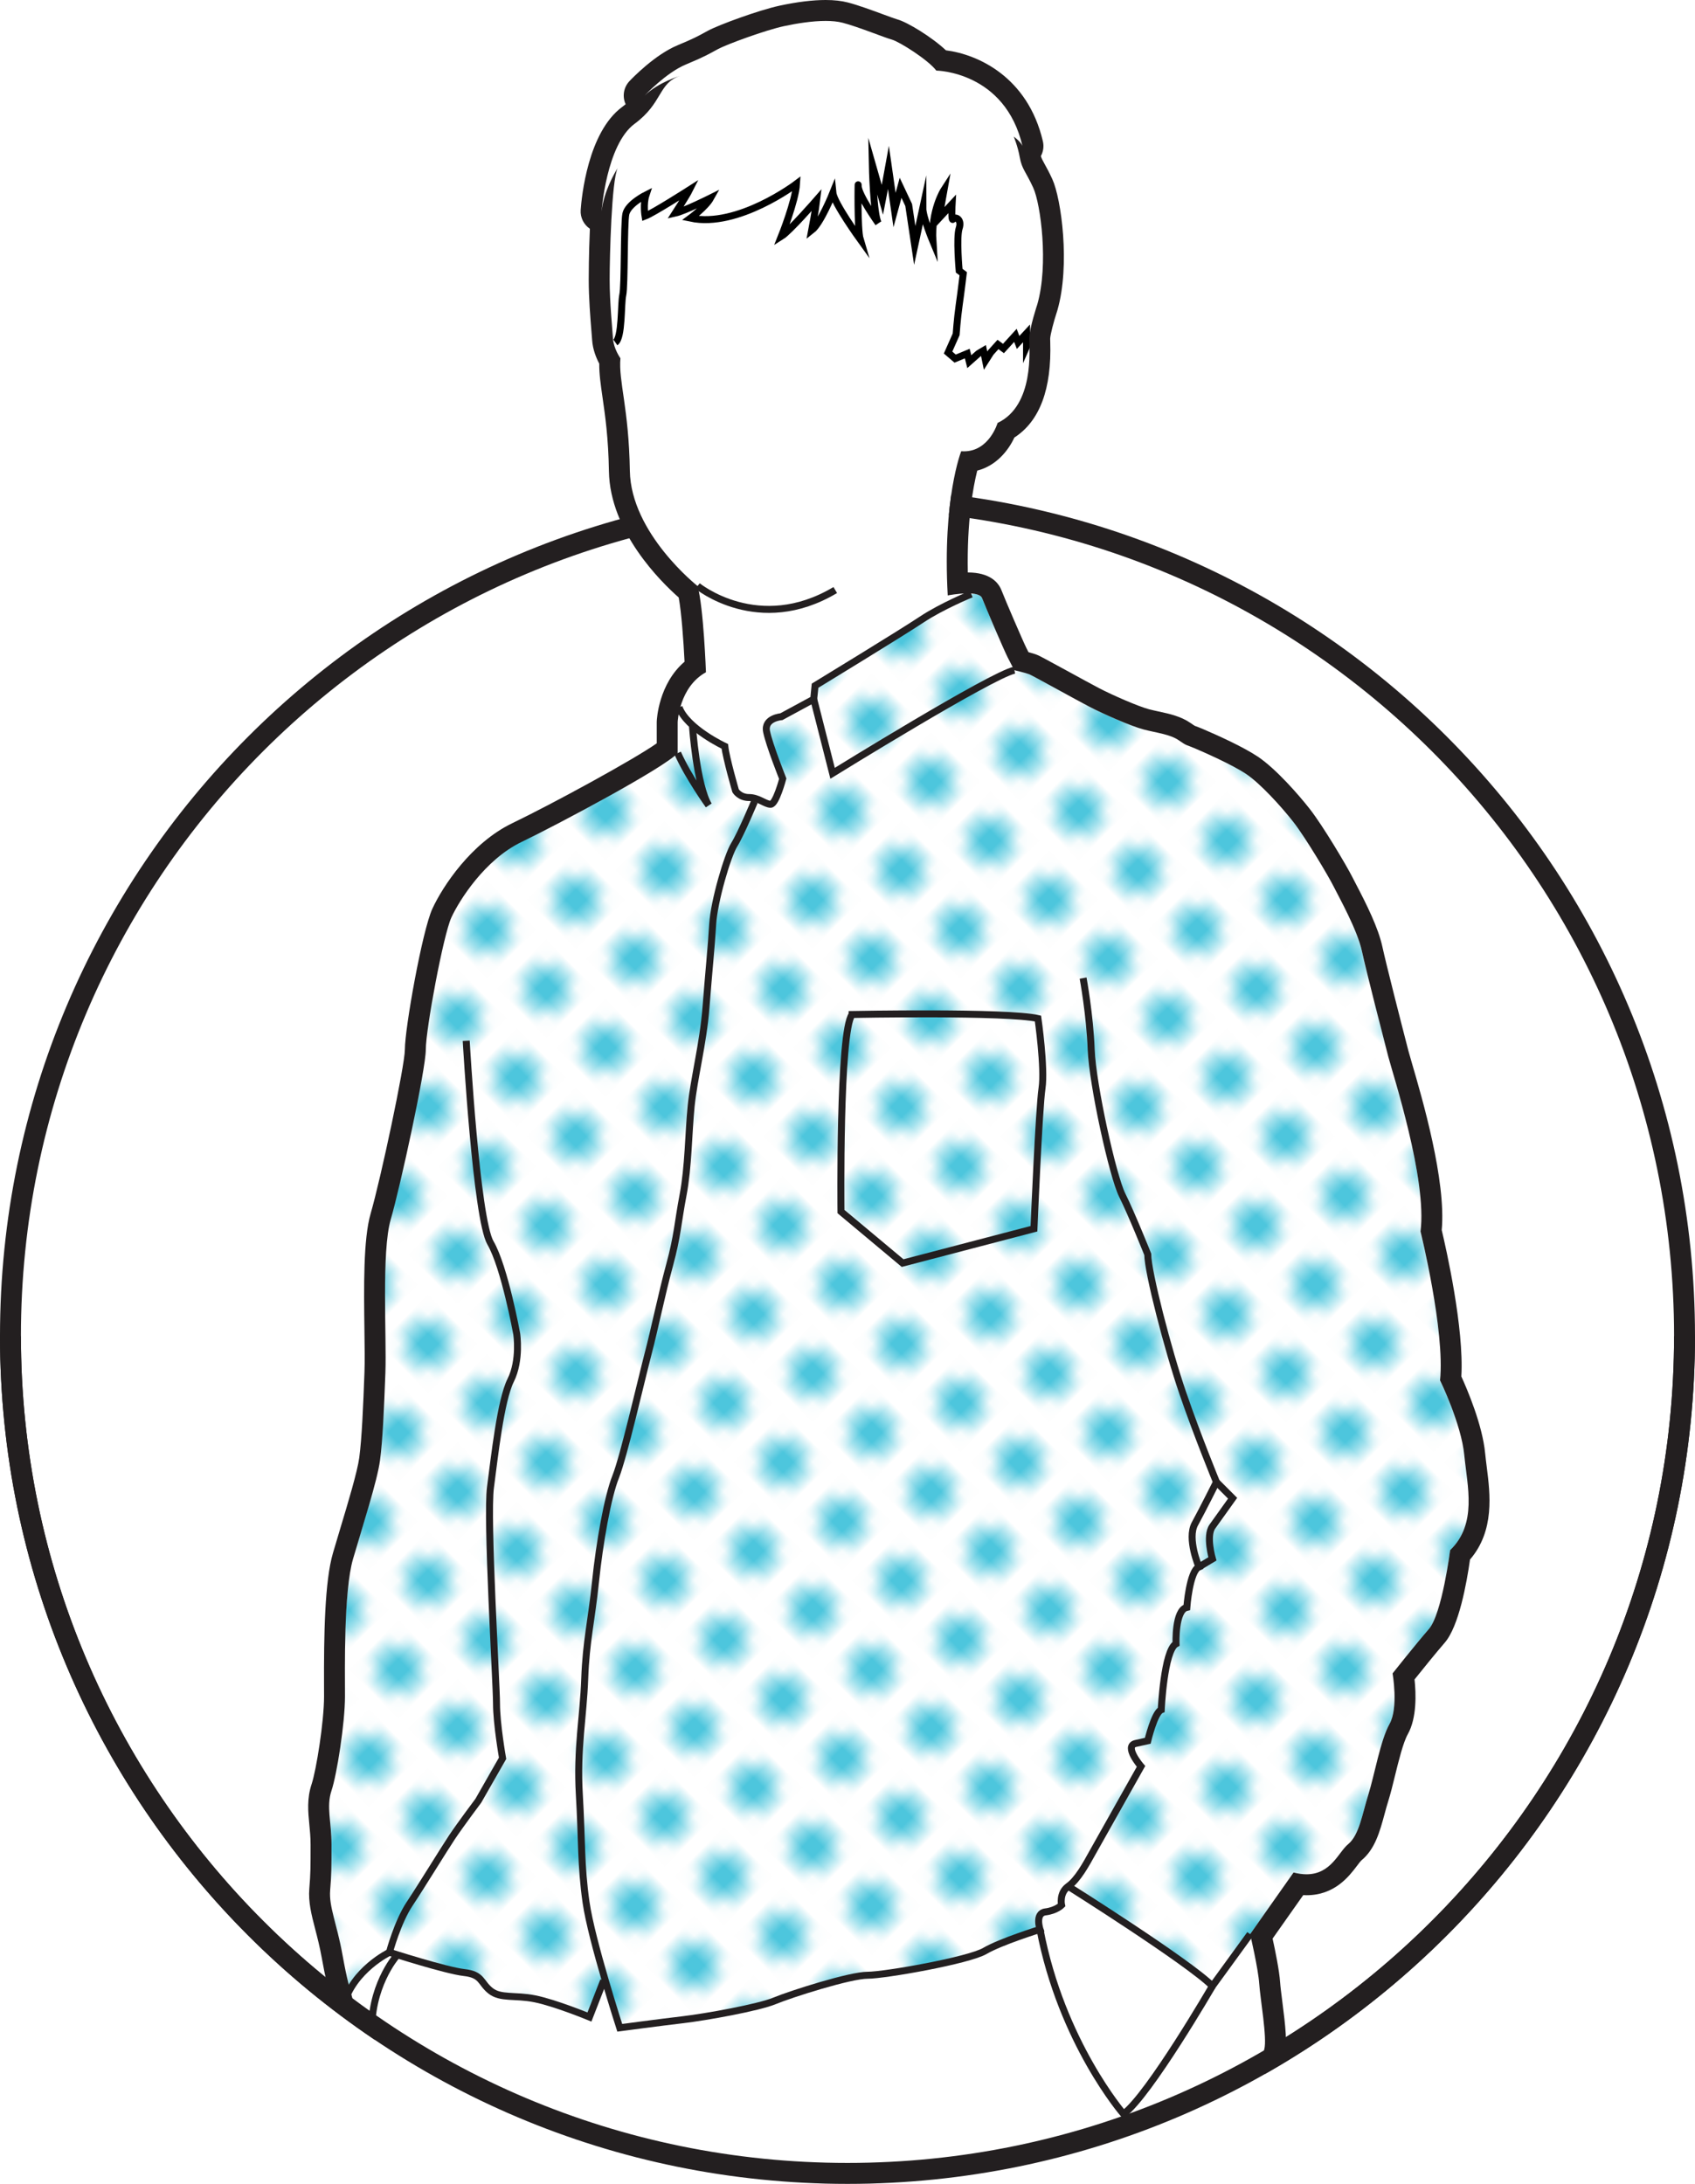 <?xml version="1.0" encoding="UTF-8" standalone="no"?>
<!-- Created with Inkscape (http://www.inkscape.org/) -->

<svg
   xmlns:dc="http://purl.org/dc/elements/1.1/"
   xmlns:cc="http://creativecommons.org/ns#"
   xmlns:rdf="http://www.w3.org/1999/02/22-rdf-syntax-ns#"
   xmlns:svg="http://www.w3.org/2000/svg"
   xmlns="http://www.w3.org/2000/svg"
   version="1.1"
   width="151.875"
   height="195.603"
   id="svg76298">
  <defs
     id="defs76300">
    <clipPath
       id="clipPath564">
      <path
         d="m 185.544,812.584 -1.499,-104.25 c 0,-33.137 27.029,-59.875 60.166,-59.875 l 0,0 c 33.137,0 60.166,26.988 60.166,60.125 l 0,0 0,104 -118.833,0 z"
         id="path566" />
    </clipPath>
    <clipPath
       id="clipPath488">
      <path
         d="m 0,863.584 938.953,0 L 938.953,0 0,0 0,863.584 z"
         id="path490" />
    </clipPath>
    <pattern
       id="pattern506"
       height="12"
       width="12"
       y="0"
       x="0"
       patternUnits="userSpaceOnUse"
       patternTransform="matrix(0.707,0.707,-0.707,0.707,4186.23,7531.35)">
      <path
         id="path508"
         style="fill:#ffffff;fill-opacity:1;fill-rule:nonzero;stroke:none"
         d="m 15.151,-6.151 -6.301,0 0,6.301 6.301,0 0,-6.301 z" />
      <path
         id="path510"
         style="fill:#ffffff;fill-opacity:1;fill-rule:nonzero;stroke:none"
         d="m 3.151,-6.151 -6.301,0 0,6.301 6.301,0 0,-6.301 z" />
      <path
         id="path512"
         style="fill:#ffffff;fill-opacity:1;fill-rule:nonzero;stroke:none"
         d="m 15.151,-0.151 -6.301,0 0,6.301 6.301,0 0,-6.301 z" />
      <g
         id="g514"
         transform="translate(13.661,3)">
        <path
           id="path516"
           style="fill:#4dc6dd;fill-opacity:1;fill-rule:nonzero;stroke:none"
           d="m 0,0 c 0,-0.917 -0.744,-1.661 -1.661,-1.661 -0.918,0 -1.661,0.744 -1.661,1.661 0,0.917 0.743,1.661 1.661,1.661 C -0.744,1.661 0,0.917 0,0" />
      </g>
      <path
         id="path518"
         style="fill:#ffffff;fill-opacity:1;fill-rule:nonzero;stroke:none"
         d="m 9.151,-3.151 -6.301,0 0,6.301 6.301,0 0,-6.301 z" />
      <g
         id="g520"
         transform="translate(7.661,0)">
        <path
           id="path522"
           style="fill:#4dc6dd;fill-opacity:1;fill-rule:nonzero;stroke:none"
           d="m 0,0 c 0,-0.917 -0.744,-1.661 -1.661,-1.661 -0.918,0 -1.661,0.744 -1.661,1.661 0,0.917 0.743,1.661 1.661,1.661 C -0.744,1.661 0,0.917 0,0" />
      </g>
      <path
         id="path524"
         style="fill:#ffffff;fill-opacity:1;fill-rule:nonzero;stroke:none"
         d="m 3.151,-0.151 -6.301,0 0,6.301 6.301,0 0,-6.301 z" />
      <g
         id="g526"
         transform="translate(1.661,3)">
        <path
           id="path528"
           style="fill:#4dc6dd;fill-opacity:1;fill-rule:nonzero;stroke:none"
           d="m 0,0 c 0,-0.917 -0.744,-1.661 -1.661,-1.661 -0.918,0 -1.661,0.744 -1.661,1.661 0,0.917 0.743,1.661 1.661,1.661 C -0.744,1.661 0,0.917 0,0" />
      </g>
      <path
         id="path530"
         style="fill:#ffffff;fill-opacity:1;fill-rule:nonzero;stroke:none"
         d="m 15.151,5.85 -6.301,0 0,6.301 6.301,0 0,-6.301 z" />
      <g
         id="g532"
         transform="translate(13.661,9)">
        <path
           id="path534"
           style="fill:#4dc6dd;fill-opacity:1;fill-rule:nonzero;stroke:none"
           d="m 0,0 c 0,-0.918 -0.744,-1.661 -1.661,-1.661 -0.918,0 -1.661,0.743 -1.661,1.661 0,0.917 0.743,1.661 1.661,1.661 C -0.744,1.661 0,0.917 0,0" />
      </g>
      <path
         id="path536"
         style="fill:#ffffff;fill-opacity:1;fill-rule:nonzero;stroke:none"
         d="m 9.151,2.849 -6.301,0 0,6.301 6.301,0 0,-6.301 z" />
      <g
         id="g538"
         transform="translate(7.661,6)">
        <path
           id="path540"
           style="fill:#4dc6dd;fill-opacity:1;fill-rule:nonzero;stroke:none"
           d="m 0,0 c 0,-0.918 -0.744,-1.661 -1.661,-1.661 -0.918,0 -1.661,0.743 -1.661,1.661 0,0.917 0.743,1.661 1.661,1.661 C -0.744,1.661 0,0.917 0,0" />
      </g>
      <path
         id="path542"
         style="fill:#ffffff;fill-opacity:1;fill-rule:nonzero;stroke:none"
         d="m 3.151,5.85 -6.301,0 0,6.301 6.301,0 0,-6.301 z" />
      <g
         id="g544"
         transform="translate(1.661,9)">
        <path
           id="path546"
           style="fill:#4dc6dd;fill-opacity:1;fill-rule:nonzero;stroke:none"
           d="m 0,0 c 0,-0.918 -0.744,-1.661 -1.661,-1.661 -0.918,0 -1.661,0.743 -1.661,1.661 0,0.917 0.743,1.661 1.661,1.661 C -0.744,1.661 0,0.917 0,0" />
      </g>
      <path
         id="path548"
         style="fill:#ffffff;fill-opacity:1;fill-rule:nonzero;stroke:none"
         d="m 15.151,11.85 -6.301,0 0,6.301 6.301,0 0,-6.301 z" />
      <path
         id="path550"
         style="fill:#ffffff;fill-opacity:1;fill-rule:nonzero;stroke:none"
         d="m 9.151,8.85 -6.301,0 0,6.301 6.301,0 0,-6.301 z" />
      <g
         id="g552"
         transform="translate(7.661,12)">
        <path
           id="path554"
           style="fill:#4dc6dd;fill-opacity:1;fill-rule:nonzero;stroke:none"
           d="m 0,0 c 0,-0.918 -0.744,-1.661 -1.661,-1.661 -0.918,0 -1.661,0.743 -1.661,1.661 0,0.917 0.743,1.661 1.661,1.661 C -0.744,1.661 0,0.917 0,0" />
      </g>
      <path
         id="path556"
         style="fill:#ffffff;fill-opacity:1;fill-rule:nonzero;stroke:none"
         d="m 3.151,11.85 -6.301,0 0,6.301 6.301,0 0,-6.301 z" />
    </pattern>
    <clipPath
       id="clipPath564-0">
      <path
         d="m 185.544,812.584 -1.499,-104.25 c 0,-33.137 27.029,-59.875 60.166,-59.875 l 0,0 c 33.137,0 60.166,26.988 60.166,60.125 l 0,0 0,104 -118.833,0 z"
         id="path566-2" />
    </clipPath>
    <clipPath
       id="clipPath488-5">
      <path
         d="m 0,863.584 938.953,0 L 938.953,0 0,0 0,863.584 z"
         id="path490-7" />
    </clipPath>
    <pattern
       id="pattern506-3"
       height="12"
       width="12"
       y="0"
       x="0"
       patternUnits="userSpaceOnUse"
       patternTransform="matrix(0.707,0.707,-0.707,0.707,4186.23,7531.35)">
      <path
         id="path508-0"
         style="fill:#ffffff;fill-opacity:1;fill-rule:nonzero;stroke:none"
         d="m 15.151,-6.151 -6.301,0 0,6.301 6.301,0 0,-6.301 z" />
      <path
         id="path510-6"
         style="fill:#ffffff;fill-opacity:1;fill-rule:nonzero;stroke:none"
         d="m 3.151,-6.151 -6.301,0 0,6.301 6.301,0 0,-6.301 z" />
      <path
         id="path512-8"
         style="fill:#ffffff;fill-opacity:1;fill-rule:nonzero;stroke:none"
         d="m 15.151,-0.151 -6.301,0 0,6.301 6.301,0 0,-6.301 z" />
      <g
         id="g514-1"
         transform="translate(13.661,3)">
        <path
           id="path516-3"
           style="fill:#4dc6dd;fill-opacity:1;fill-rule:nonzero;stroke:none"
           d="m 0,0 c 0,-0.917 -0.744,-1.661 -1.661,-1.661 -0.918,0 -1.661,0.744 -1.661,1.661 0,0.917 0.743,1.661 1.661,1.661 C -0.744,1.661 0,0.917 0,0" />
      </g>
      <path
         id="path518-2"
         style="fill:#ffffff;fill-opacity:1;fill-rule:nonzero;stroke:none"
         d="m 9.151,-3.151 -6.301,0 0,6.301 6.301,0 0,-6.301 z" />
      <g
         id="g520-7"
         transform="translate(7.661,0)">
        <path
           id="path522-5"
           style="fill:#4dc6dd;fill-opacity:1;fill-rule:nonzero;stroke:none"
           d="m 0,0 c 0,-0.917 -0.744,-1.661 -1.661,-1.661 -0.918,0 -1.661,0.744 -1.661,1.661 0,0.917 0.743,1.661 1.661,1.661 C -0.744,1.661 0,0.917 0,0" />
      </g>
      <path
         id="path524-7"
         style="fill:#ffffff;fill-opacity:1;fill-rule:nonzero;stroke:none"
         d="m 3.151,-0.151 -6.301,0 0,6.301 6.301,0 0,-6.301 z" />
      <g
         id="g526-0"
         transform="translate(1.661,3)">
        <path
           id="path528-3"
           style="fill:#4dc6dd;fill-opacity:1;fill-rule:nonzero;stroke:none"
           d="m 0,0 c 0,-0.917 -0.744,-1.661 -1.661,-1.661 -0.918,0 -1.661,0.744 -1.661,1.661 0,0.917 0.743,1.661 1.661,1.661 C -0.744,1.661 0,0.917 0,0" />
      </g>
      <path
         id="path530-3"
         style="fill:#ffffff;fill-opacity:1;fill-rule:nonzero;stroke:none"
         d="m 15.151,5.85 -6.301,0 0,6.301 6.301,0 0,-6.301 z" />
      <g
         id="g532-6"
         transform="translate(13.661,9)">
        <path
           id="path534-0"
           style="fill:#4dc6dd;fill-opacity:1;fill-rule:nonzero;stroke:none"
           d="m 0,0 c 0,-0.918 -0.744,-1.661 -1.661,-1.661 -0.918,0 -1.661,0.743 -1.661,1.661 0,0.917 0.743,1.661 1.661,1.661 C -0.744,1.661 0,0.917 0,0" />
      </g>
      <path
         id="path536-1"
         style="fill:#ffffff;fill-opacity:1;fill-rule:nonzero;stroke:none"
         d="m 9.151,2.849 -6.301,0 0,6.301 6.301,0 0,-6.301 z" />
      <g
         id="g538-3"
         transform="translate(7.661,6)">
        <path
           id="path540-7"
           style="fill:#4dc6dd;fill-opacity:1;fill-rule:nonzero;stroke:none"
           d="m 0,0 c 0,-0.918 -0.744,-1.661 -1.661,-1.661 -0.918,0 -1.661,0.743 -1.661,1.661 0,0.917 0.743,1.661 1.661,1.661 C -0.744,1.661 0,0.917 0,0" />
      </g>
      <path
         id="path542-7"
         style="fill:#ffffff;fill-opacity:1;fill-rule:nonzero;stroke:none"
         d="m 3.151,5.85 -6.301,0 0,6.301 6.301,0 0,-6.301 z" />
      <g
         id="g544-1"
         transform="translate(1.661,9)">
        <path
           id="path546-0"
           style="fill:#4dc6dd;fill-opacity:1;fill-rule:nonzero;stroke:none"
           d="m 0,0 c 0,-0.918 -0.744,-1.661 -1.661,-1.661 -0.918,0 -1.661,0.743 -1.661,1.661 0,0.917 0.743,1.661 1.661,1.661 C -0.744,1.661 0,0.917 0,0" />
      </g>
      <path
         id="path548-1"
         style="fill:#ffffff;fill-opacity:1;fill-rule:nonzero;stroke:none"
         d="m 15.151,11.85 -6.301,0 0,6.301 6.301,0 0,-6.301 z" />
      <path
         id="path550-4"
         style="fill:#ffffff;fill-opacity:1;fill-rule:nonzero;stroke:none"
         d="m 9.151,8.85 -6.301,0 0,6.301 6.301,0 0,-6.301 z" />
      <g
         id="g552-7"
         transform="translate(7.661,12)">
        <path
           id="path554-5"
           style="fill:#4dc6dd;fill-opacity:1;fill-rule:nonzero;stroke:none"
           d="m 0,0 c 0,-0.918 -0.744,-1.661 -1.661,-1.661 -0.918,0 -1.661,0.743 -1.661,1.661 0,0.917 0.743,1.661 1.661,1.661 C -0.744,1.661 0,0.917 0,0" />
      </g>
      <path
         id="path556-1"
         style="fill:#ffffff;fill-opacity:1;fill-rule:nonzero;stroke:none"
         d="m 3.151,11.85 -6.301,0 0,6.301 6.301,0 0,-6.301 z" />
    </pattern>
  </defs>
  <g
     transform="translate(-553.388,-570.118)"
     id="layer1">
    <g
       transform="matrix(1.25,0,0,-1.25,324.27,1575.513)"
       id="g484">
      <g
         clip-path="url(#clipPath488-5)"
         id="g486">
        <g
           transform="translate(304.044,708.584)"
           id="g492">
          <path
             d="m 0,0 c 0,-33.137 -26.863,-60 -60,-60 -33.137,0 -60,26.863 -60,60 0,33.137 26.863,60 60,60 C -26.863,60 0,33.137 0,0"
             id="path494"
             style="fill:#ffffff;fill-opacity:1;fill-rule:nonzero;stroke:none" />
        </g>
        <g
           transform="translate(304.044,708.584)"
           id="g496">
          <path
             d="m 0,0 c 0,-33.137 -26.863,-60 -60,-60 -33.137,0 -60,26.863 -60,60 0,33.137 26.863,60 60,60 C -26.863,60 0,33.137 0,0 z"
             id="path498"
             style="fill:none;stroke:#231f20;stroke-width:1.5;stroke-linecap:butt;stroke-linejoin:miter;stroke-miterlimit:4;stroke-opacity:1;stroke-dasharray:none" />
        </g>
        <g
           transform="translate(213.816,647.044)"
           id="g500">
          <path
             d="m 0,0 c 0,0 -0.29,2.317 -0.869,3.766 -0.579,1.448 -1.593,3.041 -2.028,4.344 -0.434,1.304 -0.579,2.897 -1.013,3.621 -0.435,0.724 -1.014,1.014 -1.304,2.173 -0.289,1.158 -0.386,1.255 -0.772,3.379 -0.386,2.124 -0.966,3.379 -0.869,4.538 0.096,1.158 0.096,1.641 0.096,3.283 0,1.641 -0.386,2.703 0,3.862 0.387,1.158 0.966,4.827 0.966,6.758 0,1.931 -0.097,7.531 0.579,9.849 0.676,2.317 1.738,5.599 1.931,7.048 0.193,1.448 0.29,3.669 0.386,6.276 0.097,2.606 -0.289,8.689 0.387,11.007 0.675,2.317 2.51,10.717 2.51,12.165 0,1.448 1.255,8.207 1.834,9.462 0.58,1.255 2.168,4.152 4.775,5.407 2.606,1.255 10.953,5.31 10.953,6.372 l 0,2.221 c 0,0 0.343,2.511 2.274,3.573 0,0 -0.046,4.658 -0.48,6.179 0,0 -4.718,3.765 -4.79,8.255 -0.073,4.49 -0.79,6.421 -0.645,8.062 0,0 -0.467,0.676 -0.516,1.4 -0.048,0.724 -0.233,2.607 -0.233,4.248 0,1.642 0.148,7.531 0.631,8.062 0,0 -1.012,-1.496 -1.205,-3.186 0,0 0.339,4.78 2.367,6.276 2.027,1.497 1.69,2.897 3.235,3.428 0,0 -1.497,-0.435 -2.511,-1.4 0,0 1.545,1.641 2.945,2.22 1.4,0.58 1.69,0.773 2.318,1.111 0.627,0.338 3.379,1.351 4.731,1.641 1.351,0.29 3.089,0.531 4.2,0.241 1.11,-0.289 2.993,-1.062 3.524,-1.206 0.531,-0.145 2.607,-1.449 3.186,-2.221 0,0 4.924,-0.048 6.179,-5.407 0,0 -0.096,0.29 -0.627,0.676 0,0 0.29,-0.676 0.434,-1.497 0.145,-0.82 0.435,-1.014 0.966,-2.172 0.531,-1.159 1.11,-5.504 0.29,-8.352 0,0 -0.58,-1.738 -0.58,-2.462 0,-0.724 0.386,-4.779 -2.269,-6.034 0,0 -0.627,-2.173 -2.607,-2.028 0,0 -1.351,-3.379 -0.965,-10.331 0,0 2.221,0.435 2.462,-0.193 0.241,-0.628 1.545,-3.669 1.834,-4.248 0.29,-0.58 0.483,-0.918 0.483,-0.918 0,0 0.821,-0.193 1.062,-0.289 0.241,-0.097 3.283,-1.787 4.297,-2.318 1.013,-0.531 2.993,-1.4 3.91,-1.641 0.917,-0.241 1.883,-0.338 2.51,-0.772 0.628,-0.435 0.483,-0.29 1.159,-0.58 0.676,-0.289 2.655,-1.158 3.669,-1.834 1.014,-0.676 2.51,-2.317 3.379,-3.428 0.869,-1.11 2.511,-3.862 2.897,-4.634 0.386,-0.773 1.69,-3.09 2.027,-4.635 0.338,-1.544 1.545,-6.227 1.883,-7.531 0.338,-1.303 2.8,-8.834 2.317,-12.552 0,0 1.762,-7.12 1.4,-10.668 0,0 1.521,-3.114 1.738,-5.359 0.218,-2.245 0.942,-4.924 -1.013,-6.807 0,0 -0.58,-4.562 -1.521,-5.648 -0.941,-1.086 -2.607,-3.186 -2.607,-3.186 0,0 0.434,-2.462 -0.217,-3.621 C 68.431,32.586 67.996,30.052 67.562,28.676 67.128,27.3 66.91,25.779 66.114,25.128 65.317,24.476 64.738,22.448 62.203,23.1 L 59.09,18.683 c 0,0 0.579,-2.462 0.651,-3.549 0.073,-1.086 0.58,-3.91 0.362,-4.706 -0.217,-0.797 0,-0.652 0.073,-2.1 0.072,-1.449 0.434,-2.68 0,-4.056 C 59.741,2.897 59.814,2.1 59.814,1.231 c 0,-0.869 -0.145,-0.796 -0.29,-1.883 -0.145,-1.086 0,-2.435 -0.29,-3.231 -0.289,-0.797 -1.593,-7.577 -1.593,-7.577 l -53.586,0 c 0,0 -2.245,2.145 -2.245,3.377 0,1.231 0.073,1.76 -0.362,3.353 C 1.014,-3.137 0,-1.086 0,0"
             id="path502"
             style="fill:#ffffff;fill-opacity:1;fill-rule:nonzero;stroke:none" />
        </g>
        <g
           transform="translate(276.019,670.144)"
           id="g504">
          <path
             d="m 0,0 c 2.535,-0.652 3.114,1.376 3.91,2.028 0.797,0.651 1.014,2.172 1.449,3.548 0.434,1.376 0.869,3.91 1.52,5.069 0.652,1.159 0.218,3.621 0.218,3.621 0,0 1.665,2.1 2.606,3.186 0.942,1.086 1.521,5.648 1.521,5.648 1.955,1.883 1.231,4.562 1.014,6.807 C 12.021,32.152 10.5,35.266 10.5,35.266 10.862,38.814 9.1,45.935 9.1,45.935 9.583,49.652 7.121,57.183 6.783,58.486 6.445,59.79 5.238,64.473 4.9,66.017 c -0.338,1.545 -1.641,3.862 -2.028,4.635 -0.386,0.772 -2.027,3.524 -2.896,4.634 -0.869,1.111 -2.366,2.752 -3.379,3.428 -1.014,0.676 -2.993,1.545 -3.669,1.834 -0.676,0.29 -0.531,0.145 -1.159,0.58 -0.628,0.434 -1.593,0.531 -2.51,0.772 -0.918,0.241 -2.897,1.11 -3.911,1.642 -1.013,0.531 -4.055,2.22 -4.296,2.317 -0.242,0.096 -1.062,0.289 -1.062,0.289 0,0 -0.193,0.338 -0.483,0.918 -0.29,0.579 -1.593,3.62 -1.835,4.248 -0.06,0.157 -0.244,0.248 -0.487,0.295 L -23.1,91.604 c 0,0 -2.124,-0.869 -3.572,-1.835 -1.449,-0.965 -7.628,-4.731 -7.628,-4.731 l -0.096,-0.965 -2.318,-1.256 c 0,0 -1.255,-0.096 -1.062,-1.062 0.193,-0.965 1.159,-3.379 1.159,-3.379 0,0 -0.483,-1.834 -0.869,-1.834 -0.386,0 -0.869,0.482 -1.545,0.482 -0.676,0 -0.965,0.483 -0.965,0.483 0,0 -0.676,2.317 -0.773,3.186 0,0 -3.297,1.188 -3.971,2.674 -0.138,-0.541 -0.901,-0.936 -0.901,-0.936 l 0,-2.22 c 0,-1.063 -7.847,-5.118 -10.454,-6.373 -2.607,-1.255 -4.068,-4.152 -4.647,-5.407 -0.58,-1.255 -1.648,-8.014 -1.648,-9.462 0,-1.448 -1.741,-9.848 -2.417,-12.165 -0.676,-2.318 -0.243,-8.4 -0.34,-11.007 -0.096,-2.607 -0.169,-4.828 -0.362,-6.276 -0.194,-1.448 -1.244,-4.731 -1.92,-7.048 -0.676,-2.318 -0.573,-7.918 -0.573,-9.849 0,-1.931 -0.577,-5.6 -0.963,-6.758 -0.386,-1.159 0.001,-2.221 0.001,-3.862 0,-1.642 0.001,-2.125 -0.095,-3.283 -0.097,-1.159 0.483,-2.414 0.869,-4.538 0.274,-1.504 0.402,-1.992 0.557,-2.56 0.989,1.768 2.823,2.656 2.823,2.656 0,0 4.055,-1.303 5.358,-1.448 1.304,-0.145 1.159,-0.724 1.883,-1.303 0.724,-0.58 1.738,-0.29 3.186,-0.58 1.449,-0.289 3.911,-1.303 3.911,-1.303 l 1.013,2.607 1.159,-3.38 c 0,0 2.897,0.387 4.538,0.58 1.641,0.193 5.407,0.869 6.565,1.352 1.159,0.482 5.407,1.834 6.663,1.834 1.255,0 7.241,1.062 8.4,1.738 1.158,0.676 3.958,1.545 3.958,1.545 0,0 -0.386,1.158 0.386,1.255 0.773,0.097 1.159,0.483 1.159,0.483 0,0 -0.193,0.869 0.483,1.351 0,0 8.593,-5.406 10.331,-7.144 L -3.114,-4.417 0,0 z"
             id="path558"
             style="fill:url(#pattern506-3);fill-opacity:1;fill-rule:nonzero;stroke:none" />
        </g>
      </g>
    </g>
    <g
       transform="matrix(1.25,0,0,-1.25,324.27,1575.513)"
       id="g560">
      <g
         clip-path="url(#clipPath564-0)"
         id="g562">
        <g
           transform="translate(233.295,762.327)"
           id="g568">
          <path
             d="M 0,0 C 0,0 4.369,-3.572 9.872,-0.29"
             id="path570"
             style="fill:none;stroke:#231f20;stroke-width:0.5;stroke-linecap:butt;stroke-linejoin:miter;stroke-miterlimit:4;stroke-opacity:1;stroke-dasharray:none" />
        </g>
        <g
           transform="translate(257.288,780.43)"
           id="g572">
          <path
             d="m 0,0 -0.41,-0.941 0,0.941 -0.604,-0.652 -0.193,0.507 -0.857,-0.941 -0.392,0.289 -0.522,-0.579 -0.369,-0.579 -0.149,0.724 -0.364,-0.217 -0.653,-0.58 -0.145,0.58 -0.869,-0.362 -0.507,0.434 0.579,1.304 c 0,0 0.072,1.086 0.217,2.1 0.145,1.013 0.29,2.244 0.29,2.244 l -0.29,0.218 c 0,0 -0.217,2.389 0,3.041 0.217,0.652 -0.289,0.869 -0.434,0.652 -0.145,-0.217 -0.073,1.086 -0.073,1.086 l -0.941,-1.014 0.362,2.028 c 0,0 -0.941,-1.449 -0.797,-3.693 0,0 -0.724,1.738 -0.724,2.389 L -8.424,6.3 l -0.434,2.897 -0.58,1.231 -0.434,-1.594 -0.435,3.042 c 0,0 -0.289,-1.593 -0.434,-2.317 l -0.724,2.534 c 0,0 0.072,-3.621 0.434,-4.2 0,0 -1.448,2.028 -1.448,2.679 0,0.652 -0.073,-3.113 0.145,-3.838 0,0 -1.883,2.607 -1.956,3.331 0,0 -0.868,-2.172 -1.52,-2.679 0,0 0.289,1.521 0.362,2.173 0,0 -1.955,-2.245 -2.535,-2.607 0,0 1.014,2.534 1.087,3.765 0,0 -4.2,-3.186 -7.604,-2.462 0,0 1.086,0.797 1.448,1.448 0,0 -1.882,-0.941 -2.534,-1.086 0,0 0.796,1.231 1.014,1.666 0,0 -2.607,-1.666 -3.186,-1.883 0,0 -0.145,0.869 0.072,1.521 0,0 -1.304,-0.652 -1.448,-1.376 -0.145,-0.724 -0.073,-5.141 -0.218,-5.793 -0.144,-0.652 -0.024,-3.042 -0.531,-3.404"
             id="path574"
             style="fill:none;stroke:#000000;stroke-width:0.5;stroke-linecap:butt;stroke-linejoin:miter;stroke-miterlimit:10;stroke-opacity:1;stroke-dasharray:none" />
        </g>
        <g
           transform="translate(237.374,746.879)"
           id="g576">
          <path
             d="m 0,0 c 0,0 -0.965,-2.317 -1.448,-3.09 -0.483,-0.772 -1.449,-4.055 -1.545,-5.696 -0.097,-1.642 -0.29,-3.476 -0.483,-5.987 -0.193,-2.51 -0.869,-5.117 -1.062,-7.048 -0.193,-1.931 -0.193,-4.345 -0.579,-6.372 -0.387,-2.028 -0.387,-2.897 -0.966,-5.021 -0.579,-2.124 -1.062,-4.538 -1.545,-6.372 -0.482,-1.835 -1.738,-7.338 -2.317,-8.786 -0.579,-1.449 -1.159,-4.732 -1.448,-7.532 -0.29,-2.799 -0.676,-4.248 -0.773,-6.951 -0.096,-2.704 -0.579,-5.021 -0.386,-8.304 0.193,-3.283 0.097,-5.02 0.483,-7.724 0.386,-2.703 2.414,-8.979 2.414,-8.979 0,0 2.896,0.386 4.538,0.579 1.641,0.193 5.407,0.869 6.565,1.352 1.159,0.483 5.407,1.834 6.662,1.834 1.255,0 7.242,1.062 8.4,1.738 1.159,0.676 3.959,1.545 3.959,1.545 0,0 -0.386,1.159 0.386,1.255 0.773,0.097 1.159,0.483 1.159,0.483 0,0 -0.193,0.869 0.483,1.352 0.675,0.482 1.255,1.545 1.737,2.414 0.483,0.868 3.476,6.179 3.476,6.179 0,0 -1.255,1.448 -0.386,1.641 l 0.869,0.193 c 0,0 0.483,2.028 0.966,2.221 0,0 0.193,4.248 1.062,4.731 0,0 -0.097,2.414 0.772,2.607 0,0 0.193,2.607 0.869,2.897 0,0 -0.869,2.027 -0.29,3.089 0.58,1.062 1.545,2.993 1.545,2.993 0,0 -1.352,3.283 -2.413,6.373 -1.063,3.089 -2.511,8.689 -2.511,9.945 0,0 -1.158,2.896 -1.834,4.248 -0.676,1.352 -2.125,7.917 -2.221,10.427 -0.097,2.511 -0.579,5.118 -0.579,5.118"
             id="path578"
             style="fill:none;stroke:#231f20;stroke-width:0.5;stroke-linecap:butt;stroke-linejoin:miter;stroke-miterlimit:4;stroke-opacity:1;stroke-dasharray:none" />
        </g>
        <g
           transform="translate(226.561,662.396)"
           id="g580">
          <path
             d="m 0,0 -1.014,-2.607 c 0,0 -2.462,1.014 -3.91,1.303 -1.448,0.29 -2.462,0 -3.186,0.58 -0.724,0.579 -0.58,1.158 -1.883,1.303 -1.304,0.145 -5.359,1.449 -5.359,1.449 0,0 0.58,2.172 1.449,3.475 0.868,1.304 2.462,3.911 3.041,4.78 0.579,0.869 1.883,2.607 1.883,2.607 l 1.738,3.041 c 0,0 -0.435,2.462 -0.435,3.91 0,1.449 -0.724,13.324 -0.434,15.497 0.289,2.172 0.724,6.227 1.448,7.676 0.724,1.448 0.434,3.331 0.434,3.331 0,0 -0.869,4.779 -1.882,6.517 -1.014,1.738 -1.738,14.483 -1.738,14.483"
             id="path582"
             style="fill:none;stroke:#231f20;stroke-width:0.5;stroke-linecap:butt;stroke-linejoin:miter;stroke-miterlimit:4;stroke-opacity:1;stroke-dasharray:none" />
        </g>
        <g
           transform="translate(269.236,692.037)"
           id="g584">
          <path
             d="m 0,0 0.965,0.579 c 0,0 -0.482,1.642 0,2.318 0.483,0.675 1.449,2.027 1.449,2.027 L 1.255,6.083"
             id="path586"
             style="fill:none;stroke:#231f20;stroke-width:0.5;stroke-linecap:butt;stroke-linejoin:miter;stroke-miterlimit:4;stroke-opacity:1;stroke-dasharray:none" />
        </g>
        <g
           transform="translate(232.933,752.261)"
           id="g588">
          <path
             d="m 0,0 c 0,0 0.29,-4.2 1.159,-5.648 0,0 -1.473,2.052 -2.221,3.741"
             id="path590"
             style="fill:none;stroke:#231f20;stroke-width:0.5;stroke-linecap:butt;stroke-linejoin:miter;stroke-miterlimit:4;stroke-opacity:1;stroke-dasharray:none" />
        </g>
        <g
           transform="translate(244.374,731.624)"
           id="g592">
          <path
             d="m 0,0 c 0,0 11.152,0.217 13.324,-0.29 0,0 0.507,-3.548 0.29,-4.996 -0.217,-1.448 -0.579,-10.066 -0.579,-10.066 l -9.414,-2.462 -4.418,3.693 c 0,0 -0.144,12.89 0.797,14.121 z"
             id="path594"
             style="fill:none;stroke:#231f20;stroke-width:0.5;stroke-linecap:butt;stroke-linejoin:miter;stroke-miterlimit:4;stroke-opacity:1;stroke-dasharray:none" />
        </g>
        <g
           transform="translate(259.871,669.154)"
           id="g596">
          <path
             d="m 0,0 c 0,0 8.593,-5.407 10.331,-7.145 l 2.703,3.717"
             id="path598"
             style="fill:none;stroke:#231f20;stroke-width:0.5;stroke-linecap:butt;stroke-linejoin:miter;stroke-miterlimit:4;stroke-opacity:1;stroke-dasharray:none" />
        </g>
        <g
           transform="translate(270.202,662.01)"
           id="g600">
          <path
             d="m 0,0 c 0,0 -4.538,-7.821 -6.372,-9.172 0,0 -4.442,5.117 -5.987,13.227"
             id="path602"
             style="fill:none;stroke:#231f20;stroke-width:0.5;stroke-linecap:butt;stroke-linejoin:miter;stroke-miterlimit:4;stroke-opacity:1;stroke-dasharray:none" />
        </g>
        <g
           transform="translate(211.692,664.134)"
           id="g604">
          <path
             d="M 0,0 C 0,0 -1.931,-2.221 -1.738,-5.697"
             id="path606"
             style="fill:none;stroke:#231f20;stroke-width:0.5;stroke-linecap:butt;stroke-linejoin:miter;stroke-miterlimit:4;stroke-opacity:1;stroke-dasharray:none" />
        </g>
        <g
           transform="translate(211.209,664.423)"
           id="g608">
          <path
             d="M 0,0 C 0,0 -2.607,-1.255 -3.283,-3.766"
             id="path610"
             style="fill:none;stroke:#231f20;stroke-width:0.5;stroke-linecap:butt;stroke-linejoin:miter;stroke-miterlimit:4;stroke-opacity:1;stroke-dasharray:none" />
        </g>
        <g
           transform="translate(242.477,804.316)"
           id="g612">
          <path
             d="m 0,0 c -0.93,0 -2.038,-0.136 -3.293,-0.405 -1.489,-0.319 -4.366,-1.378 -5.128,-1.788 l -0.281,-0.153 c -0.441,-0.242 -0.79,-0.433 -1.899,-0.892 -1.65,-0.683 -3.282,-2.386 -3.463,-2.578 -0.43,-0.457 -0.519,-1.113 -0.272,-1.653 -0.078,-0.065 -0.161,-0.13 -0.251,-0.196 -2.459,-1.816 -2.906,-6.464 -2.971,-7.377 -0.039,-0.554 0.228,-1.06 0.659,-1.35 -0.081,-1.843 -0.083,-3.492 -0.083,-3.632 0,-1.336 0.118,-2.776 0.196,-3.729 0.021,-0.252 0.038,-0.463 0.049,-0.619 0.045,-0.675 0.295,-1.279 0.509,-1.683 -0.006,-0.741 0.104,-1.503 0.236,-2.422 0.187,-1.293 0.42,-2.902 0.458,-5.281 0.07,-4.342 3.731,-7.936 5.002,-9.054 0.195,-1.056 0.344,-3.074 0.419,-4.602 -1.866,-1.593 -1.988,-4.148 -1.992,-4.269 -10e-4,-0.02 -10e-4,-0.039 -10e-4,-0.058 l 0,-1.521 c -1.68,-1.184 -7.476,-4.336 -10.351,-5.721 -2.946,-1.418 -4.989,-4.52 -5.732,-6.129 -0.727,-1.576 -1.972,-8.565 -1.972,-10.091 0,-1.15 -1.739,-9.304 -2.451,-11.746 -0.535,-1.834 -0.489,-5.291 -0.448,-8.341 0.016,-1.174 0.031,-2.282 0.003,-3.03 -0.09,-2.428 -0.186,-4.723 -0.374,-6.133 -0.133,-0.993 -0.815,-3.26 -1.364,-5.081 -0.184,-0.611 -0.362,-1.204 -0.52,-1.746 -0.59,-2.022 -0.657,-5.816 -0.641,-9.615 l 0.002,-0.653 c 0,-1.83 -0.563,-5.305 -0.889,-6.284 -0.348,-1.043 -0.256,-1.985 -0.167,-2.897 0.044,-0.452 0.09,-0.919 0.09,-1.44 0,-1.625 0,-2.061 -0.091,-3.158 -0.08,-0.959 0.152,-1.858 0.421,-2.899 0.153,-0.588 0.325,-1.255 0.466,-2.032 0.295,-1.618 0.43,-2.115 0.601,-2.743 0.057,-0.209 0.118,-0.434 0.193,-0.732 0.276,-1.105 0.775,-1.703 1.139,-2.141 0.138,-0.166 0.248,-0.297 0.333,-0.439 0.124,-0.206 0.286,-0.951 0.394,-1.443 0.128,-0.587 0.273,-1.252 0.483,-1.88 0.273,-0.819 0.719,-1.687 1.15,-2.528 0.329,-0.642 0.67,-1.305 0.908,-1.9 0.398,-0.995 0.676,-2.665 0.764,-3.32 0.032,-0.925 0.448,-2.084 0.889,-3.308 0.227,-0.634 0.463,-1.289 0.61,-1.827 0.323,-1.185 0.319,-1.692 0.311,-2.613 l -0.002,-0.468 c 0,-1.647 1.854,-3.799 2.651,-4.647 0.284,-0.302 0.68,-0.473 1.094,-0.473 l 53.586,0 c 0.723,0 1.343,0.515 1.475,1.226 0.616,3.323 1.357,7.07 1.531,7.59 0.255,0.702 0.275,1.568 0.295,2.485 0.011,0.464 0.022,0.945 0.069,1.297 0.051,0.387 0.099,0.579 0.145,0.766 0.092,0.374 0.157,0.687 0.157,1.315 l -0.002,0.339 c -0.007,0.712 -0.013,1.275 0.295,2.251 0.409,1.294 0.279,2.468 0.165,3.504 -0.041,0.37 -0.08,0.719 -0.098,1.077 -0.033,0.678 -0.097,1.064 -0.14,1.32 -0.01,0.064 -0.021,0.115 -0.024,0.165 0.005,0.013 0.02,0.069 0.041,0.146 0.213,0.779 0.081,1.983 -0.161,3.874 -0.068,0.531 -0.132,1.032 -0.151,1.327 -0.056,0.84 -0.352,2.279 -0.539,3.13 l 2.196,3.115 c 0.08,-0.004 0.158,-0.007 0.236,-0.007 2.022,0 3.056,1.365 3.611,2.098 0.11,0.145 0.26,0.343 0.324,0.399 0.975,0.798 1.322,2.077 1.658,3.315 0.084,0.312 0.17,0.63 0.268,0.94 0.162,0.513 0.315,1.134 0.476,1.793 0.264,1.071 0.591,2.405 0.922,2.992 0.657,1.17 0.593,2.922 0.484,3.924 0.546,0.683 1.533,1.906 2.166,2.636 1.011,1.167 1.57,4.259 1.81,5.955 1.779,2.07 1.446,4.694 1.199,6.642 -0.042,0.335 -0.084,0.665 -0.115,0.985 -0.196,2.02 -1.272,4.543 -1.705,5.492 0.202,3.47 -1.095,9.181 -1.406,10.489 0.325,3.54 -1.393,9.419 -2.139,11.969 -0.114,0.389 -0.2,0.685 -0.246,0.861 -0.557,2.149 -1.578,6.141 -1.87,7.476 -0.3,1.374 -1.143,3.053 -1.91,4.519 -0.098,0.188 -0.181,0.346 -0.241,0.466 -0.394,0.788 -2.094,3.658 -3.057,4.888 -0.769,0.983 -2.42,2.879 -3.728,3.751 -1.058,0.705 -2.904,1.534 -3.911,1.965 -0.244,0.105 -0.396,0.161 -0.512,0.203 l -0.085,0.032 c -0.06,0.032 -0.142,0.091 -0.298,0.199 -0.701,0.485 -1.508,0.66 -2.289,0.829 -0.23,0.05 -0.463,0.1 -0.694,0.16 -0.752,0.199 -2.606,1.002 -3.596,1.52 -0.447,0.234 -1.292,0.696 -2.113,1.145 -1.81,0.988 -2.135,1.162 -2.322,1.236 -0.148,0.06 -0.376,0.127 -0.611,0.191 -0.046,0.088 -0.096,0.187 -0.149,0.294 -0.255,0.51 -1.537,3.492 -1.777,4.116 -0.227,0.592 -0.832,1.297 -2.423,1.301 -0.071,3.69 0.379,6.117 0.676,7.297 1.376,0.357 2.232,1.445 2.661,2.371 1.818,1.171 2.683,3.479 2.571,6.872 -0.003,0.087 -0.005,0.157 -0.005,0.207 0.004,0.261 0.243,1.21 0.502,1.988 0.007,0.019 0.013,0.039 0.018,0.059 0.928,3.22 0.281,7.978 -0.367,9.392 -0.221,0.482 -0.403,0.811 -0.549,1.075 -0.157,0.285 -0.225,0.408 -0.269,0.576 0.17,0.313 0.23,0.687 0.143,1.059 -1.088,4.642 -4.702,6.235 -6.949,6.517 C 7.607,-2.651 5.86,-1.587 5.14,-1.39 4.993,-1.35 4.536,-1.182 4.133,-1.033 3.336,-0.739 2.343,-0.373 1.6,-0.179 1.137,-0.059 0.614,0 0,0 m 0,-1.5 c 0.449,0 0.867,-0.038 1.221,-0.131 1.111,-0.289 2.993,-1.062 3.524,-1.206 0.531,-0.145 2.607,-1.449 3.187,-2.221 0,0 4.924,-0.049 6.179,-5.407 0,0 -0.097,0.289 -0.628,0.676 0,0 0.29,-0.676 0.435,-1.497 0.145,-0.821 0.434,-1.014 0.965,-2.172 0.531,-1.159 1.111,-5.504 0.29,-8.352 0,0 -0.579,-1.738 -0.579,-2.462 0,-0.724 0.386,-4.779 -2.269,-6.034 0,0 -0.588,-2.035 -2.42,-2.035 -0.061,0 -0.123,0.002 -0.187,0.007 0,0 -1.352,-3.38 -0.966,-10.331 0,0 0.749,0.146 1.424,0.146 0.488,0 0.937,-0.076 1.038,-0.339 0.242,-0.628 1.545,-3.669 1.835,-4.249 0.29,-0.579 0.483,-0.917 0.483,-0.917 0,0 0.82,-0.193 1.062,-0.289 0.241,-0.097 3.282,-1.787 4.296,-2.318 1.014,-0.531 2.993,-1.4 3.911,-1.641 0.917,-0.241 1.882,-0.338 2.51,-0.772 0.628,-0.435 0.483,-0.29 1.159,-0.58 0.676,-0.289 2.655,-1.158 3.669,-1.834 1.013,-0.676 2.51,-2.318 3.379,-3.428 0.869,-1.11 2.51,-3.862 2.896,-4.634 0.387,-0.773 1.69,-3.09 2.028,-4.635 0.338,-1.545 1.545,-6.227 1.883,-7.531 0.338,-1.303 2.8,-8.834 2.317,-12.552 0,0 1.762,-7.12 1.4,-10.669 0,0 1.521,-3.113 1.738,-5.358 0.217,-2.245 0.941,-4.924 -1.014,-6.807 0,0 -0.579,-4.562 -1.521,-5.648 -0.941,-1.086 -2.606,-3.187 -2.606,-3.187 0,0 0.434,-2.462 -0.218,-3.62 -0.651,-1.159 -1.086,-3.693 -1.52,-5.069 -0.435,-1.376 -0.652,-2.897 -1.449,-3.549 -0.688,-0.563 -1.215,-2.155 -2.982,-2.155 -0.277,0 -0.584,0.04 -0.928,0.128 l -3.114,-4.417 c 0,0 0.58,-2.462 0.652,-3.549 0.072,-1.086 0.579,-3.91 0.362,-4.707 -0.217,-0.796 0,-0.651 0.072,-2.1 0.073,-1.448 0.435,-2.679 0,-4.055 -0.434,-1.376 -0.362,-2.172 -0.362,-3.041 0,-0.869 -0.144,-0.797 -0.289,-1.883 -0.145,-1.086 0,-2.679 -0.29,-3.476 -0.29,-0.796 -1.593,-7.82 -1.593,-7.82 l -53.586,0 c 0,0 -2.245,2.389 -2.245,3.62 0,1.231 0.072,1.883 -0.362,3.476 -0.435,1.593 -1.448,3.766 -1.448,4.852 0,0 -0.29,2.317 -0.869,3.765 -0.58,1.449 -1.594,3.042 -2.028,4.345 -0.435,1.304 -0.579,2.897 -1.014,3.621 -0.434,0.724 -1.014,1.014 -1.303,2.172 -0.29,1.159 -0.386,1.256 -0.773,3.38 -0.386,2.124 -0.965,3.379 -0.869,4.537 0.097,1.159 0.097,1.642 0.097,3.283 0,1.642 -0.386,2.704 0,3.863 0.386,1.158 0.966,4.827 0.966,6.758 0,1.931 -0.097,7.531 0.579,9.848 0.676,2.318 1.738,5.6 1.931,7.049 0.193,1.448 0.289,3.669 0.386,6.275 0.097,2.607 -0.29,8.69 0.386,11.007 0.676,2.318 2.511,10.718 2.511,12.166 0,1.448 1.255,8.207 1.834,9.462 0.579,1.255 2.414,4.152 5.021,5.407 2.607,1.255 10.234,5.31 11.2,6.372 l 0,2.221 c 0,0 0.096,2.51 2.027,3.572 0,0 -0.169,4.659 -0.603,6.18 0,0 -4.779,3.765 -4.852,8.255 -0.072,4.49 -0.821,6.421 -0.676,8.062 0,0 -0.483,0.676 -0.531,1.4 -0.048,0.724 -0.241,2.607 -0.241,4.248 0,1.58 0.134,7.097 0.575,7.981 0.033,0.053 0.052,0.081 0.052,0.081 -0.017,-0.02 -0.035,-0.047 -0.052,-0.081 -0.211,-0.334 -0.988,-1.648 -1.154,-3.105 0,0 0.337,4.779 2.365,6.276 2.028,1.497 1.69,2.897 3.235,3.428 0,0 -1.497,-0.435 -2.511,-1.4 0,0 1.545,1.641 2.945,2.22 1.4,0.58 1.69,0.773 2.317,1.111 0.628,0.337 3.38,1.351 4.731,1.641 C -2.058,-1.675 -0.958,-1.5 0,-1.5"
             id="path614"
             style="fill:#231f20;fill-opacity:1;fill-rule:nonzero;stroke:none" />
        </g>
        <g
           transform="translate(252.919,761.748)"
           id="g616">
          <path
             d="M 0,0 C 0,0 -2.124,-0.869 -3.572,-1.834 -5.021,-2.8 -11.2,-6.565 -11.2,-6.565 l -0.097,-0.966 -2.317,-1.255 c 0,0 -1.255,-0.097 -1.062,-1.062 0.193,-0.966 1.159,-3.38 1.159,-3.38 0,0 -0.483,-1.834 -0.869,-1.834 -0.386,0 -0.869,0.483 -1.545,0.483 -0.676,0 -0.965,0.483 -0.965,0.483 0,0 -0.676,2.317 -0.773,3.186 0,0 -2.703,1.255 -3.283,2.8"
             id="path618"
             style="fill:none;stroke:#231f20;stroke-width:0.5;stroke-linecap:butt;stroke-linejoin:miter;stroke-miterlimit:4;stroke-opacity:1;stroke-dasharray:none" />
        </g>
        <g
           transform="translate(241.623,754.217)"
           id="g620">
          <path
             d="m 0,0 1.352,-5.31 c 0,0 11.393,7.048 13.034,7.386"
             id="path622"
             style="fill:none;stroke:#231f20;stroke-width:0.5;stroke-linecap:butt;stroke-linejoin:miter;stroke-miterlimit:4;stroke-opacity:1;stroke-dasharray:none" />
        </g>
      </g>
    </g>
    <g
       transform="matrix(1.25,0,0,-1.25,704.325,689.783)"
       id="g632">
      <path
         d="m 0,0 c 0,-33.137 -26.863,-60 -60,-60 -33.137,0 -60,26.863 -60,60"
         id="path634"
         style="fill:none;stroke:#231f20;stroke-width:1.5;stroke-linecap:butt;stroke-linejoin:miter;stroke-miterlimit:4;stroke-opacity:1;stroke-dasharray:none" />
    </g>
  </g>
</svg>
